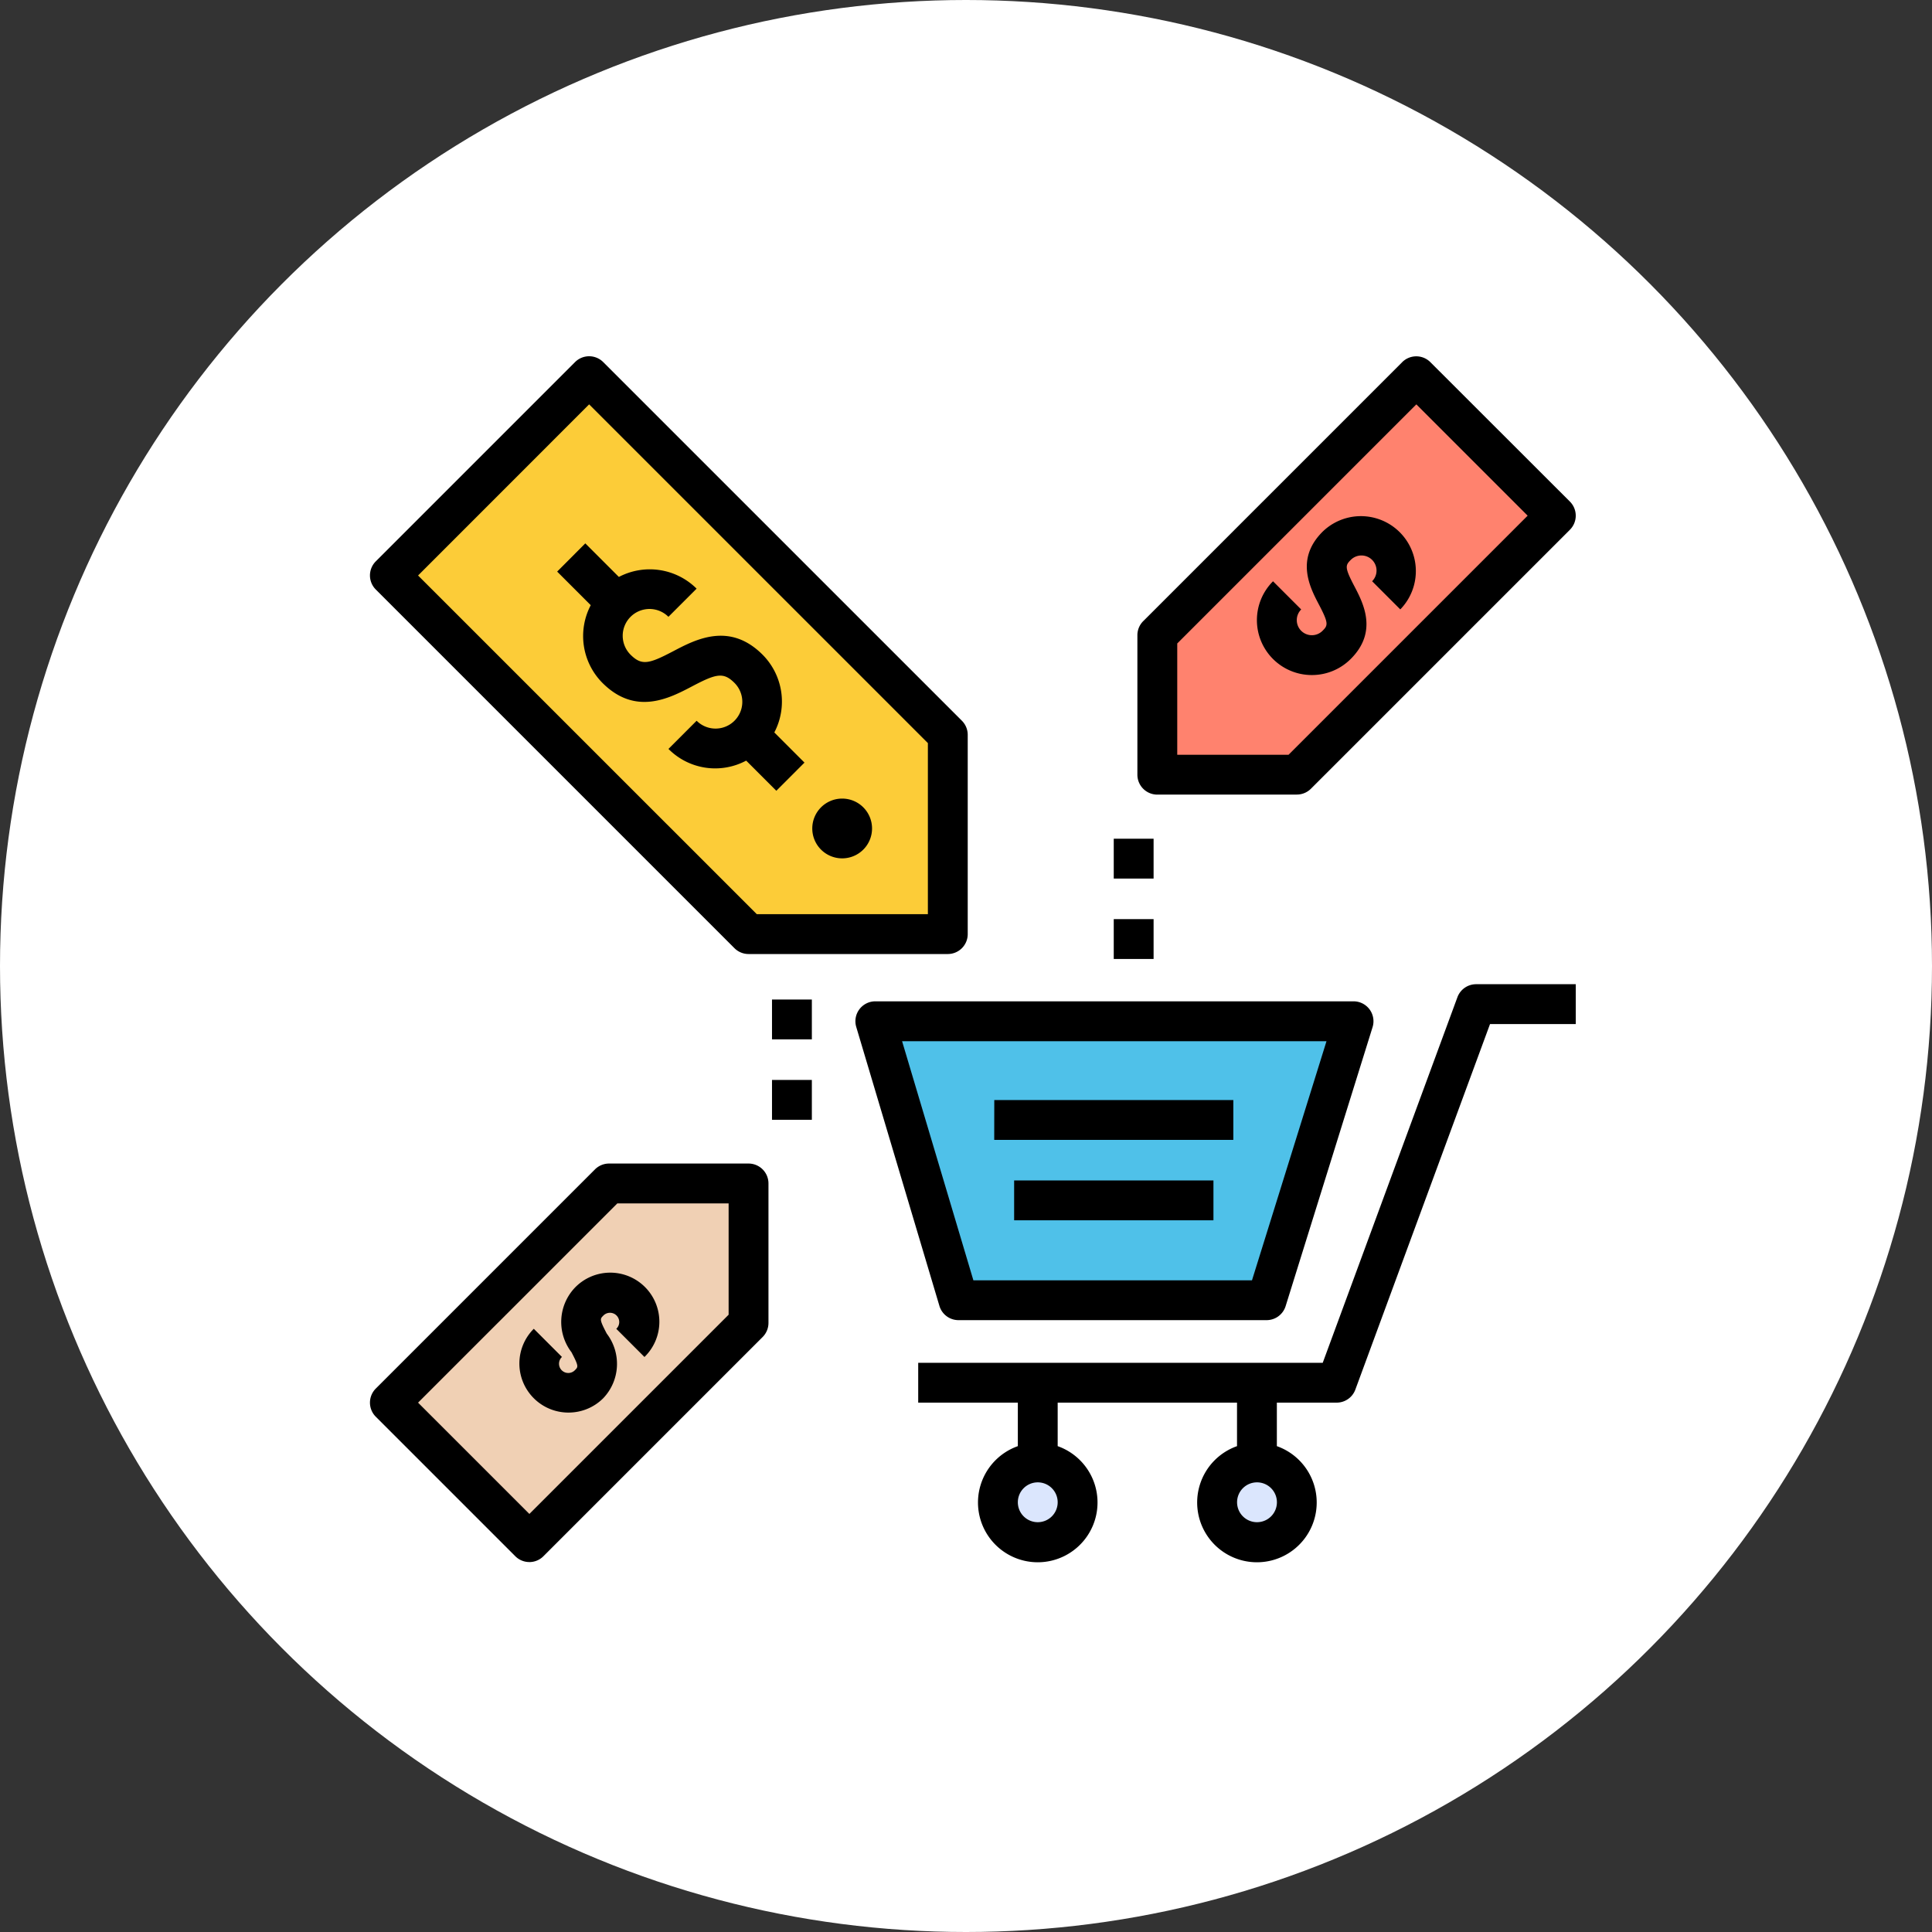 <svg xmlns="http://www.w3.org/2000/svg" width="141" height="141" viewBox="0 0 141 141">
  <rect x="0" y="0" width="141" height="141" fill="#333333" stroke="none"/>
  <g id="Group_1086824" data-name="Group 1086824" transform="translate(-730.36 -14143)">
    <g id="Group_1074905" data-name="Group 1074905" transform="translate(0.36 12100.174)">
      <g id="Group_1074446" data-name="Group 1074446" transform="translate(461 1084.826)">
        <circle id="Ellipse_5614" data-name="Ellipse 5614" cx="70.5" cy="70.5" r="70.5" transform="translate(269 958)" fill="#fff"/>
      </g>
    </g>
    <g id="ventas_1_" data-name="ventas (1)" transform="translate(757.306 14169)">
      <path id="Path_839943" data-name="Path 839943" d="M34.229,328H24.88L8.054,344.48l9.349,9.7L34.229,337.7Z" transform="translate(-6.546 -267.629)" fill="#f0d0b4"/>
      <path id="Path_839944" data-name="Path 839944" d="M312.054,37.084h10.387l18.7-18.313L330.751,8l-18.7,18.313Z" transform="translate(-254.538 -6.546)" fill="#ff826e"/>
      <path id="Path_839945" data-name="Path 839945" d="M200.054,264l6.07,20.359h22.485L234.955,264Z" transform="translate(-163.125 -215.475)" fill="#4fc1e9"/>
      <g id="Group_1086798" data-name="Group 1086798" transform="translate(45.65 80.729)">
        <circle id="Ellipse_6033" data-name="Ellipse 6033" cx="2.908" cy="2.908" r="2.908" fill="#dbe6fd"/>
        <circle id="Ellipse_6034" data-name="Ellipse 6034" cx="2.908" cy="2.908" r="2.908" transform="translate(15.996)" fill="#dbe6fd"/>
      </g>
      <path id="Path_839946" data-name="Path 839946" d="M48.771,48.717V34.175L23.134,8,8.054,22.542,33.691,48.717Z" transform="translate(-6.546 -6.546)" fill="#fccc38"/>
      <path id="Path_839947" data-name="Path 839947" d="M222.063,279.267H199.577a1.453,1.453,0,0,1-1.393-1.039l-6.07-20.359a1.453,1.453,0,0,1,1.393-1.87h34.9a1.454,1.454,0,0,1,1.389,1.886l-6.345,20.359A1.456,1.456,0,0,1,222.063,279.267Zm-21.4-2.908h20.333l5.438-17.45H195.459Z" transform="translate(-156.57 -208.921)"/>
      <path id="Path_839948" data-name="Path 839948" d="M248.054,296H265.5v2.908h-17.45Z" transform="translate(-202.436 -241.717)"/>
      <path id="Path_839949" data-name="Path 839949" d="M256.054,328H270.6v2.908H256.054Z" transform="translate(-208.987 -267.849)"/>
      <path id="Path_839950" data-name="Path 839950" d="M256.771,248a1.454,1.454,0,0,0-1.365.951l-9.829,26.678H216.054v2.908h7.271v3.176a4.362,4.362,0,1,0,2.908,0v-3.176h13.088v3.176a4.362,4.362,0,1,0,2.908,0v-3.176h4.363a1.454,1.454,0,0,0,1.365-.951l9.829-26.678h6.257V248Zm-31.992,39.263a1.454,1.454,0,1,1,1.454-1.454A1.454,1.454,0,0,1,224.779,287.263Zm16,0a1.454,1.454,0,1,1,1.454-1.454A1.454,1.454,0,0,1,240.775,287.263Z" transform="translate(-175.988 -202.171)"/>
      <path id="Path_839951" data-name="Path 839951" d="M42.226,43.626H27.684a1.453,1.453,0,0,1-1.028-.426L.48,17.024a1.454,1.454,0,0,1,0-2.056h0L15.022.426a1.454,1.454,0,0,1,2.056,0h0L43.254,26.6a1.455,1.455,0,0,1,.426,1.028V42.172a1.454,1.454,0,0,1-1.453,1.454Zm-13.94-2.908H40.772V28.232L16.05,3.511,3.565,16Z" transform="translate(0 0)"/>
      <path id="Path_839952" data-name="Path 839952" d="M356.057,75.625a4.007,4.007,0,0,1-2.835-6.843l2.056,2.056a1.1,1.1,0,0,0,1.558,1.557c.393-.393.459-.538-.26-1.907-.652-1.241-1.742-3.319.26-5.321a4.01,4.01,0,0,1,5.674,5.667l0,0-2.056-2.056a1.1,1.1,0,0,0-1.558-1.557c-.395.395-.462.54.258,1.912.65,1.24,1.74,3.317-.258,5.315A4,4,0,0,1,356.057,75.625Z" transform="translate(-287.261 -52.359)"/>
      <path id="Path_839953" data-name="Path 839953" d="M63.63,374.179a3.581,3.581,0,0,1-2.533-6.116l2.056,2.056a.676.676,0,1,0,.953.958l0,0c.236-.236.278-.278-.26-1.305a3.633,3.633,0,0,1,.26-4.718,3.584,3.584,0,1,1,5.068,5.068l-2.056-2.056a.676.676,0,1,0-.953-.958l0,0c-.238.238-.281.281.258,1.31a3.631,3.631,0,0,1-.258,4.713,3.573,3.573,0,0,1-2.535,1.047Z" transform="translate(-49.086 -297.087)"/>
      <path id="Path_839954" data-name="Path 839954" d="M315.688,31.992H305.508a1.454,1.454,0,0,1-1.454-1.453h0V20.359a1.455,1.455,0,0,1,.426-1.028l18.9-18.9a1.454,1.454,0,0,1,2.056,0h0L335.62,10.606a1.454,1.454,0,0,1,0,2.056h0l-18.9,18.9a1.451,1.451,0,0,1-1.028.426Zm-8.725-2.908h8.123l17.45-17.45-8.123-8.123-17.45,17.45Z" transform="translate(-247.992 0)"/>
      <path id="Path_839955" data-name="Path 839955" d="M11.688,349.084a1.45,1.45,0,0,1-1.028-.426L.48,338.478a1.454,1.454,0,0,1,0-2.056h0l16-16A1.453,1.453,0,0,1,17.5,320H27.684a1.454,1.454,0,0,1,1.454,1.453h0v10.179a1.455,1.455,0,0,1-.426,1.028l-16,16a1.449,1.449,0,0,1-1.028.426ZM3.565,337.45l8.123,8.123L26.23,331.032v-8.123H18.107Z" transform="translate(0 -261.083)"/>
      <path id="Path_839956" data-name="Path 839956" d="M178.235,180.363a2.181,2.181,0,1,1,2.181-2.181A2.181,2.181,0,0,1,178.235,180.363Z" transform="translate(-143.719 -143.719)"/>
      <path id="Path_839957" data-name="Path 839957" d="M90.249,88.139a4.851,4.851,0,0,0-.854-5.672c-2.413-2.414-4.884-1.118-6.52-.258-1.767.927-2.3,1.072-3.117.258A1.953,1.953,0,0,1,82.521,79.7l2.056-2.056a4.851,4.851,0,0,0-5.673-.854l-2.45-2.45L74.4,76.4l2.451,2.451a4.851,4.851,0,0,0,.854,5.672c2.416,2.418,4.889,1.119,6.525.261,1.761-.927,2.3-1.073,3.111-.261a1.953,1.953,0,0,1-2.762,2.762l-2.056,2.056a4.8,4.8,0,0,0,5.672.854l2.2,2.2L92.45,90.34Z" transform="translate(-60.684 -60.684)"/>
      <path id="Path_839958" data-name="Path 839958" d="M296.054,192h2.908v2.908h-2.908Z" transform="translate(-241.717 -156.789)"/>
      <path id="Path_839959" data-name="Path 839959" d="M296.054,224h2.908v2.908h-2.908Z" transform="translate(-241.717 -182.921)"/>
      <path id="Path_839960" data-name="Path 839960" d="M160.054,256h2.908v2.908h-2.908Z" transform="translate(-130.658 -209.053)"/>
      <path id="Path_839961" data-name="Path 839961" d="M160.054,288h2.908v2.908h-2.908Z" transform="translate(-130.658 -235.184)"/>
    </g>
  </g>
</svg>
